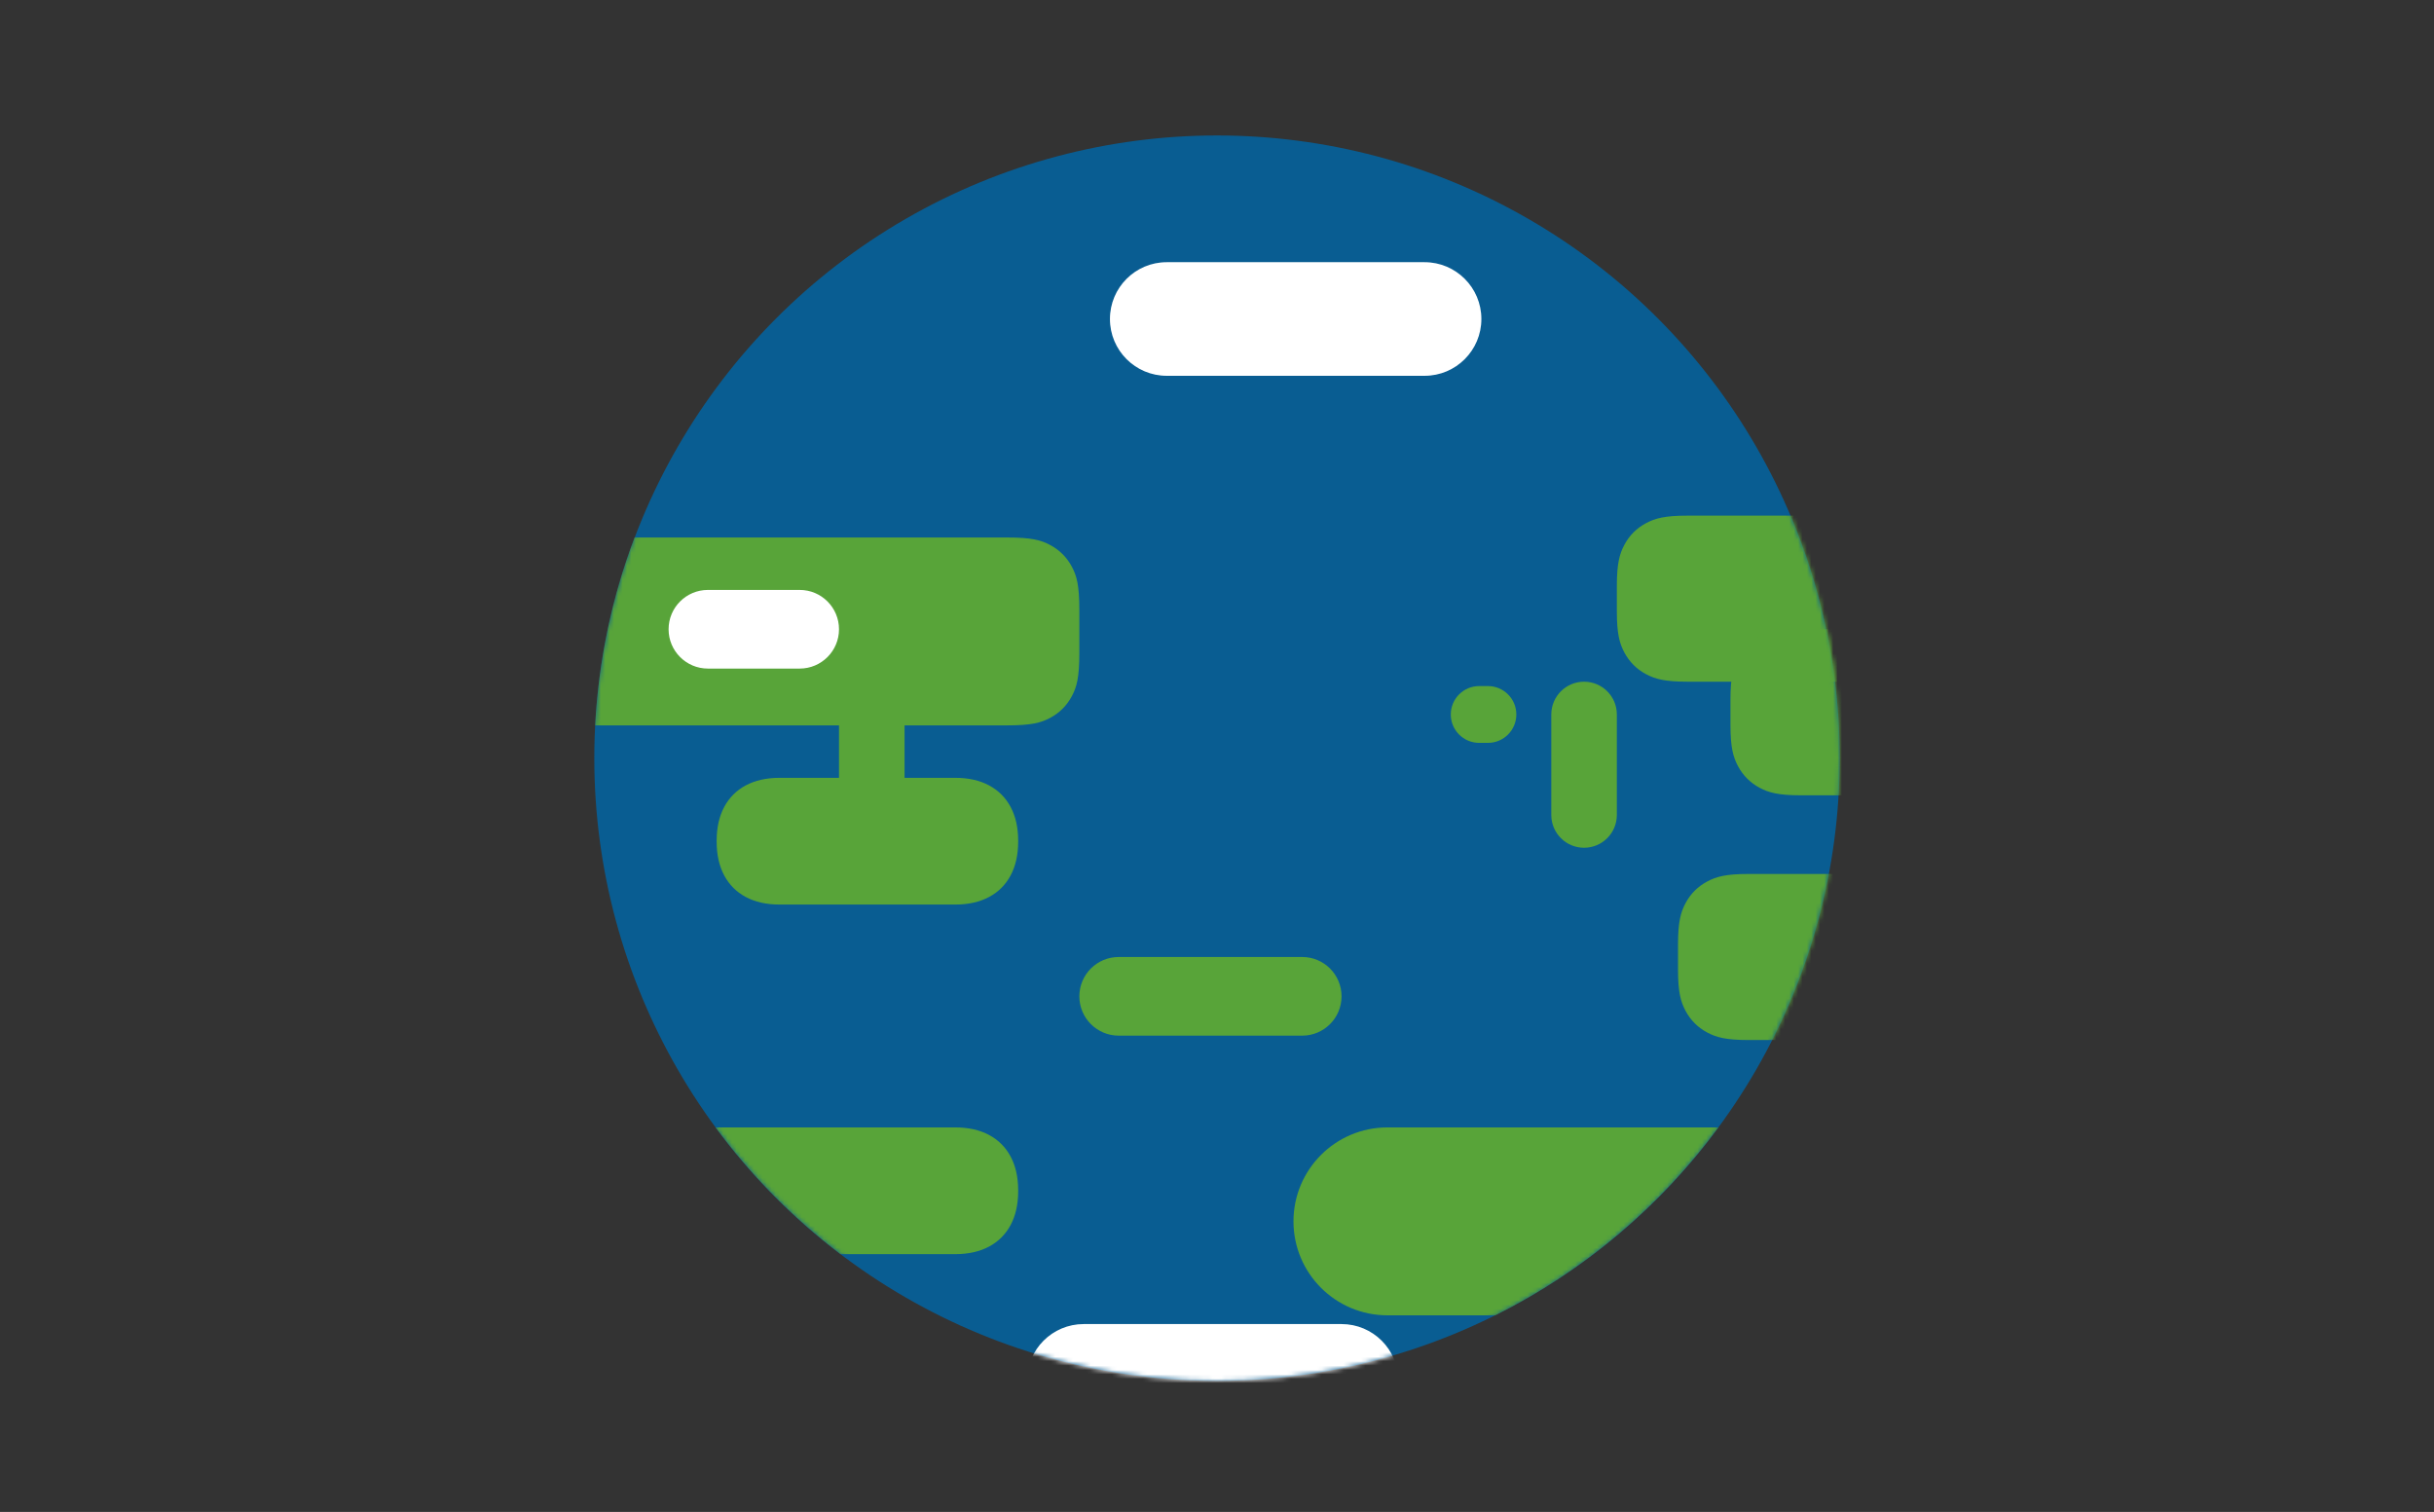 <svg height="346" viewBox="0 0 557 346" width="557" xmlns="http://www.w3.org/2000/svg" xmlns:xlink="http://www.w3.org/1999/xlink"><rect x="0" y="0" width="557" height="346" fill="#333333" stroke="none"/><defs><circle id="a" cx="142.5" cy="142.5" r="142.5"/><mask id="b" fill="#fff"><use fill="#fff" fill-rule="evenodd" xlink:href="#a"/></mask></defs><g fill="none" fill-rule="evenodd" transform="translate(136 31)"><use fill="#095d92" xlink:href="#a"/><path d="m112 272.5c-6.904 0-12.5 5.596-12.5 12.5s5.596 12.5 12.5 12.5h59c6.904 0 12.5-5.596 12.5-12.5s-5.596-12.5-12.5-12.5z" fill="#fff" mask="url(#b)" stroke="#fff"/><g fill="#58a439"><path d="m56.325 256c-10.852-8.252-20.484-18.024-28.579-29h54.877c3.049 0 5.608.603 7.727 1.736 2.119 1.133 3.781 2.796 4.914 4.914 1.133 2.119 1.736 4.677 1.736 7.727v.245c0 3.049-.603 5.608-1.736 7.727-1.133 2.119-2.796 3.781-4.914 4.914-2.119 1.133-4.677 1.736-7.727 1.736z" mask="url(#b)"/><path d="m.194 135c.782-15.072 3.905-29.524 9.013-43l85.128 0c5.795 0 7.896.603 10.015 1.736 2.119 1.133 3.781 2.796 4.914 4.914 1.133 2.119 1.736 4.22 1.736 10.015v9.669c0 5.795-.603 7.896-1.736 10.015-1.133 2.119-2.796 3.781-4.914 4.914-2.119 1.133-4.22 1.736-10.015 1.736z" mask="url(#b)"/><path d="m257.255 227c-13.324 18.064-30.811 32.87-51.045 43l-24.709-0c-11.874 0-21.5-9.626-21.5-21.5s9.626-21.5 21.5-21.5z" mask="url(#b)"/><path d="m250.117 87h52.767c5.136 0 7.348.603 9.466 1.736 2.119 1.133 3.781 2.796 4.914 4.914 1.133 2.119 1.736 4.33 1.736 9.466v5.767c0 5.136-.603 7.348-1.736 9.466-1.133 2.119-2.796 3.781-4.914 4.914-2.119 1.133-4.33 1.736-9.466 1.736h-52.767c-5.136 0-7.348-.603-9.466-1.736-2.119-1.133-3.781-2.796-4.914-4.914-1.133-2.119-1.736-4.33-1.736-9.466v-5.767c0-5.136.603-7.348 1.736-9.466 1.133-2.119 2.796-3.781 4.914-4.914 2.119-1.133 4.33-1.736 9.466-1.736z" mask="url(#b)"/><path d="m226.5 125c4.142 0 7.5 3.358 7.5 7.5v23c0 4.142-3.358 7.5-7.5 7.5-4.142 0-7.5-3.358-7.5-7.5v-23c0-4.142 3.358-7.5 7.5-7.5z" mask="url(#b)"/><path d="m202.5 126h2c3.59 0 6.5 2.91 6.5 6.5 0 3.59-2.91 6.5-6.5 6.5h-2c-3.59 0-6.5-2.91-6.5-6.5 0-3.59 2.91-6.5 6.5-6.5z" mask="url(#b)"/><path d="m276.117 113h52.767c5.136 0 7.348.603 9.466 1.736 2.119 1.133 3.781 2.796 4.914 4.914 1.133 2.119 1.736 4.33 1.736 9.466v5.767c0 5.136-.603 7.348-1.736 9.466-1.133 2.119-2.796 3.781-4.914 4.914-2.119 1.133-4.33 1.736-9.466 1.736h-52.767c-5.136 0-7.348-.603-9.466-1.736-2.119-1.133-3.781-2.796-4.914-4.914-1.133-2.119-1.736-4.33-1.736-9.466v-5.767c0-5.136.603-7.348 1.736-9.466 1.133-2.119 2.796-3.781 4.914-4.914 2.119-1.133 4.33-1.736 9.466-1.736z" mask="url(#b)"/><path d="m264.117 169h64.767c5.136 0 7.348.603 9.466 1.736 2.119 1.133 3.781 2.796 4.914 4.914 1.133 2.119 1.736 4.33 1.736 9.466v5.767c0 5.136-.603 7.348-1.736 9.466-1.133 2.119-2.796 3.781-4.914 4.914-2.119 1.133-4.33 1.736-9.466 1.736h-64.767c-5.136 0-7.348-.603-9.466-1.736-2.119-1.133-3.781-2.796-4.914-4.914-1.133-2.119-1.736-4.33-1.736-9.466v-5.767c0-5.136.603-7.348 1.736-9.466 1.133-2.119 2.796-3.781 4.914-4.914 2.119-1.133 4.33-1.736 9.466-1.736z" mask="url(#b)"/><path d="m42.377 147h40.245c3.049 0 5.608.603 7.727 1.736 2.119 1.133 3.781 2.796 4.914 4.914 1.133 2.119 1.736 4.677 1.736 7.727v.245c0 3.049-.603 5.608-1.736 7.727-1.133 2.119-2.796 3.781-4.914 4.914-2.119 1.133-4.677 1.736-7.727 1.736h-40.245c-3.049 0-5.608-.603-7.727-1.736-2.119-1.133-3.781-2.796-4.914-4.914-1.133-2.119-1.736-4.677-1.736-7.727v-.245c0-3.049.603-5.608 1.736-7.727 1.133-2.119 2.796-3.781 4.914-4.914 2.119-1.133 4.677-1.736 7.727-1.736z" mask="url(#b)"/><path d="m63.5 125c4.142 0 7.5 3.358 7.5 7.5v20c0 4.142-3.358 7.5-7.5 7.5-4.142 0-7.5-3.358-7.5-7.5v-20c0-4.142 3.358-7.5 7.5-7.5z" mask="url(#b)"/></g><path d="m131 29h59c7.18 0 13 5.82 13 13 0 7.18-5.82 13-13 13h-59c-7.18 0-13-5.82-13-13 0-7.18 5.82-13 13-13z" fill="#fff" mask="url(#b)"/><path d="m26 104h21c4.971 0 9 4.029 9 9 0 4.971-4.029 9-9 9h-21c-4.971 0-9-4.029-9-9 0-4.971 4.029-9 9-9z" fill="#fff" mask="url(#b)"/><path d="m120 188h42c4.971 0 9 4.029 9 9 0 4.971-4.029 9-9 9h-42c-4.971 0-9-4.029-9-9 0-4.971 4.029-9 9-9z" fill="#58a439" mask="url(#b)"/></g></svg>